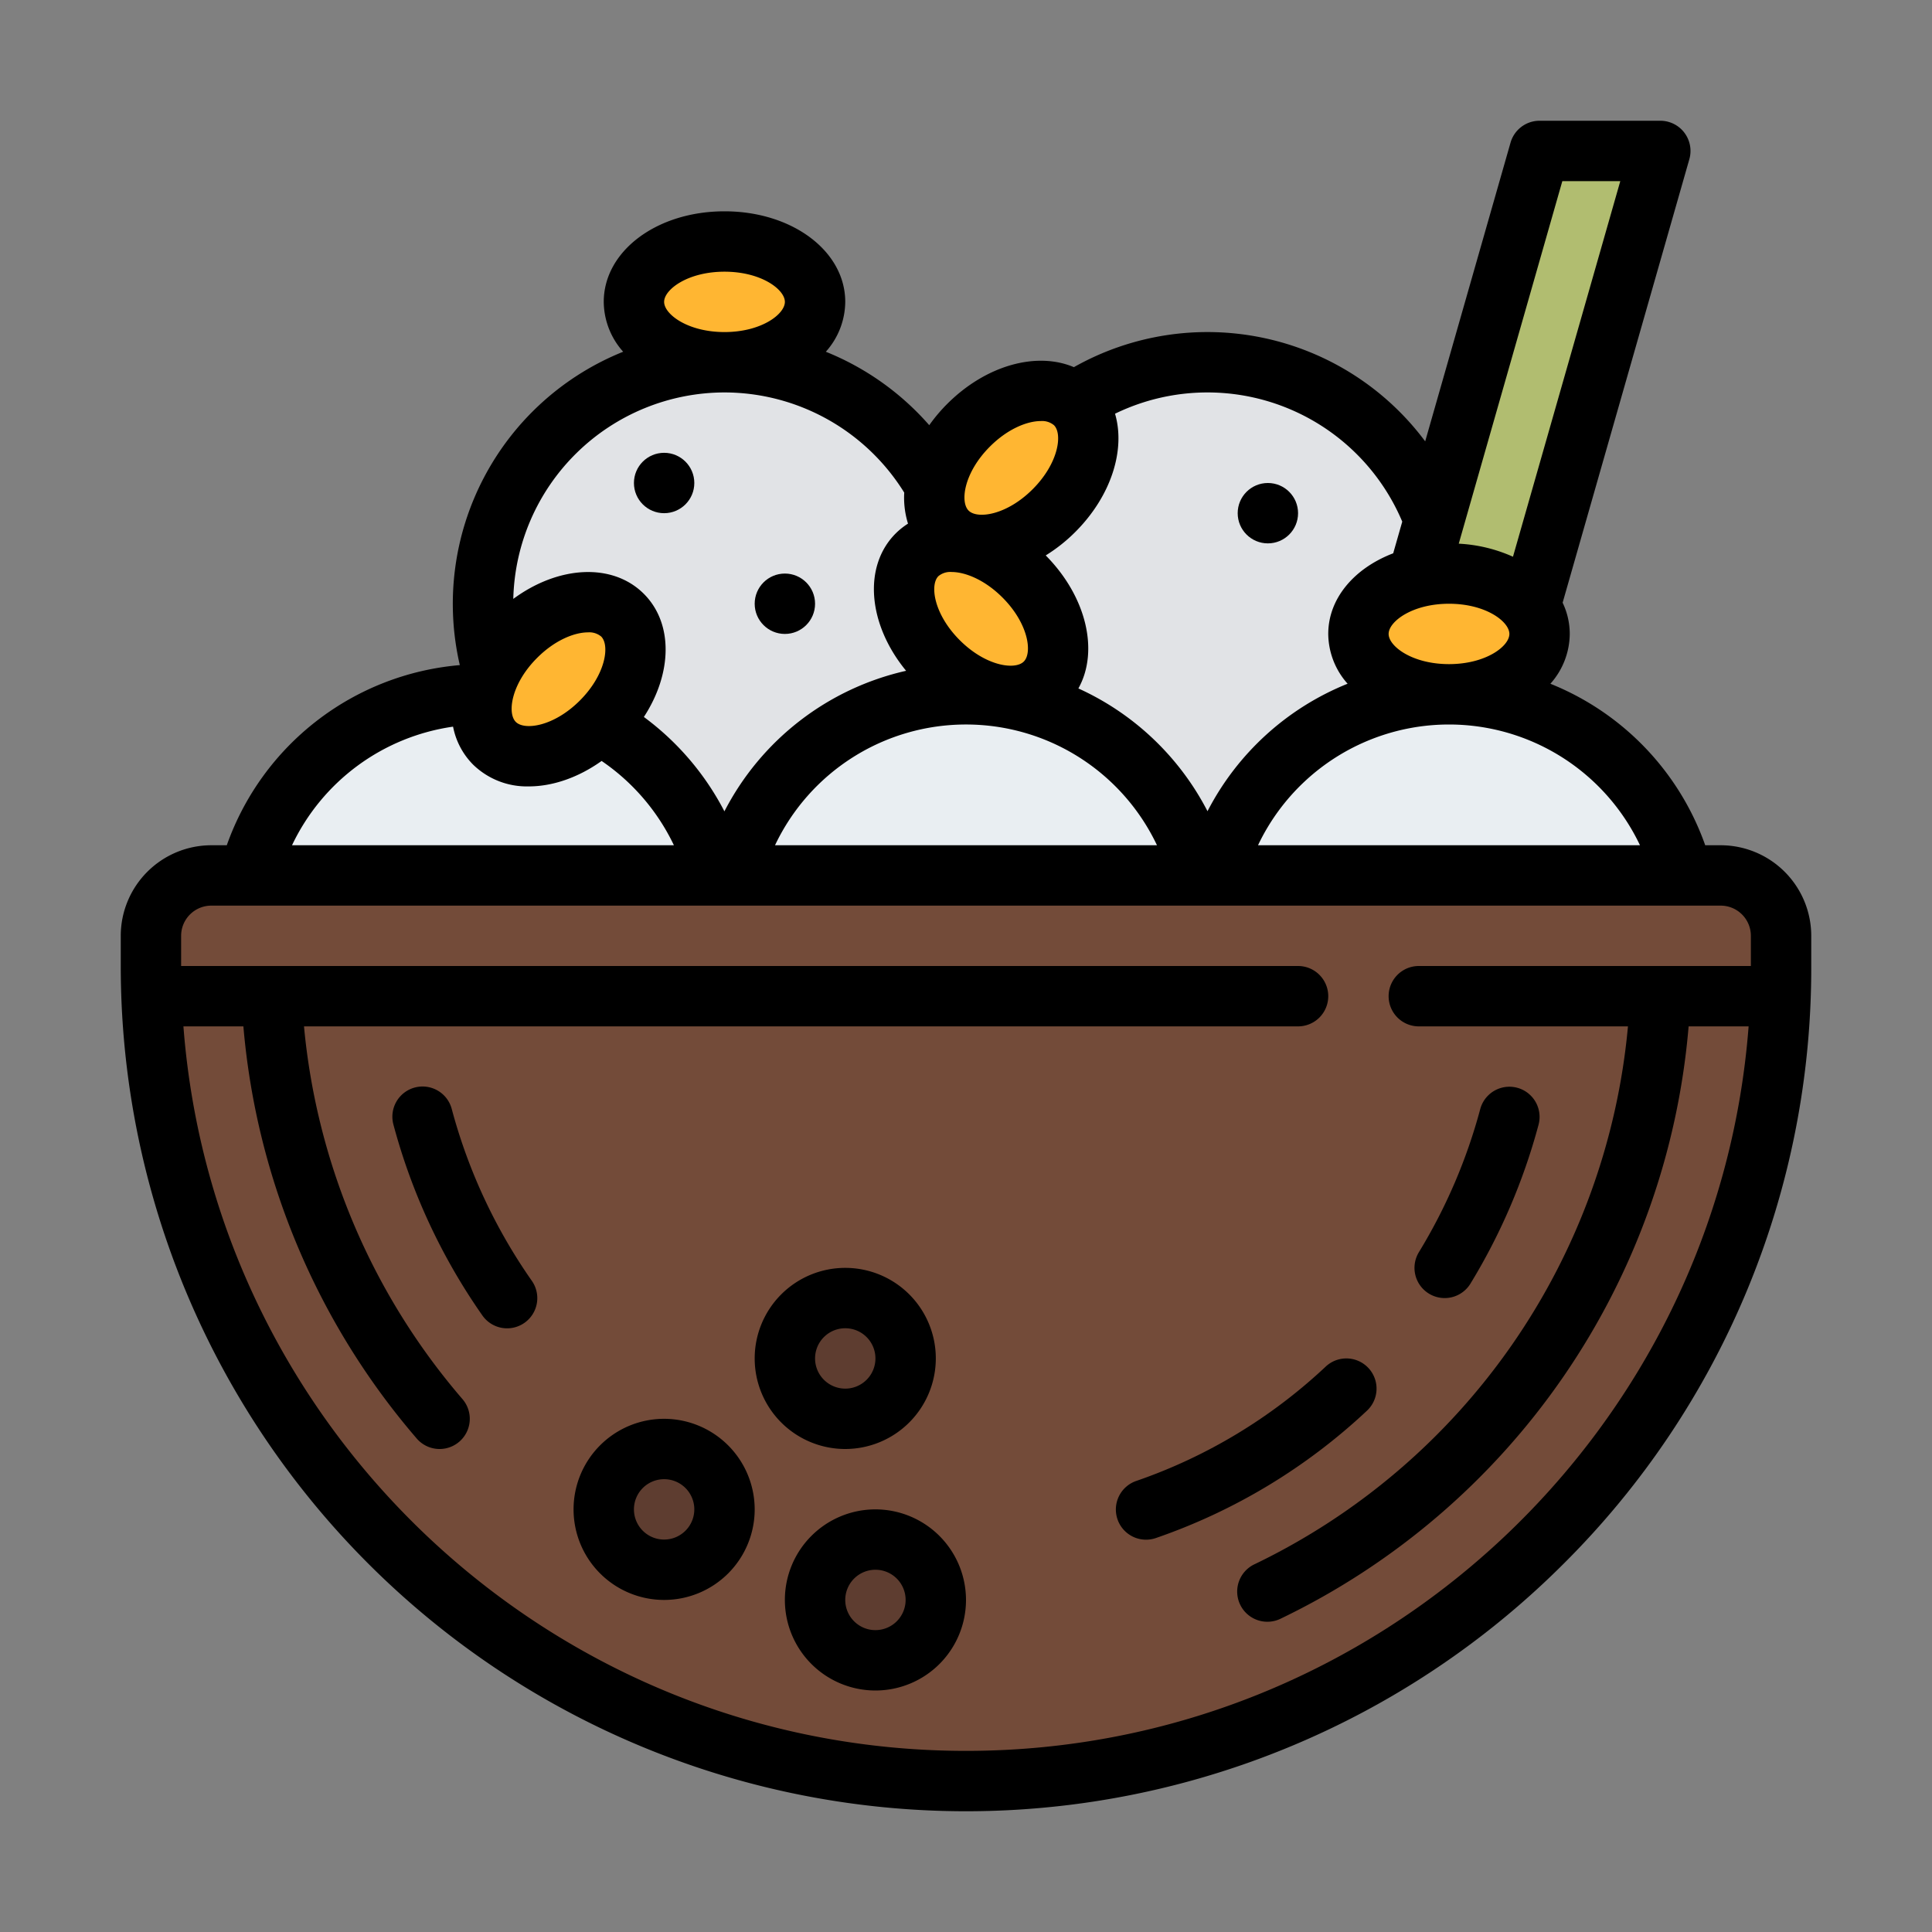 <svg id="Filled" height="512" viewBox="0 0 512 512" width="512" xmlns="http://www.w3.org/2000/svg"><rect x="0" y="0" width="512" height="512" fill="#808080" stroke="none"/><circle cx="320" cy="160" fill="#e1e3e6" r="64"/><circle cx="192" cy="160" fill="#e1e3e6" r="64"/><path d="m440 40-64 224h-32l64-224z" fill="#b1bd70"/><circle cx="256" cy="248" fill="#e9eef2" r="64"/><circle cx="128" cy="248" fill="#e9eef2" r="64"/><circle cx="384" cy="248" fill="#e9eef2" r="64"/><g fill="#ffb632"><ellipse cx="192" cy="80" rx="24" ry="16"/><ellipse cx="148" cy="180" rx="24" ry="16" transform="matrix(.707 -.707 .707 .707 -83.931 157.373)"/><ellipse cx="260" cy="164" rx="16" ry="24" transform="matrix(.707 -.707 .707 .707 -39.813 231.882)"/><ellipse cx="268" cy="124" rx="24" ry="16" transform="matrix(.707 -.707 .707 .707 -9.186 225.823)"/><ellipse cx="384" cy="168" rx="24" ry="16"/></g><path d="m56 232h400a16 16 0 0 1 16 16v8a216 216 0 0 1 -216 216 216 216 0 0 1 -216-216v-8a16 16 0 0 1 16-16z" fill="#734b39"/><circle cx="176" cy="400" fill="#5e3d30" r="16"/><circle cx="232" cy="424" fill="#5e3d30" r="16"/><circle cx="224" cy="360" fill="#5e3d30" r="16"/><circle cx="176" cy="128" r="8"/><circle cx="208" cy="160" r="8"/><circle cx="336" cy="136" r="8"/><path d="m456 224h-4.1a71.931 71.931 0 0 0 -41.029-42.8 20.037 20.037 0 0 0 5.129-13.2 19.152 19.152 0 0 0 -1.887-8.277l33.579-117.523a8 8 0 0 0 -7.692-10.2h-32a8 8 0 0 0 -7.692 5.8l-22.618 79.164a71.974 71.974 0 0 0 -93.1-19.661c-9.778-4.168-23.227-.6-33.558 9.726a43.765 43.765 0 0 0 -4.772 5.651 72.241 72.241 0 0 0 -27.406-19.463 20.041 20.041 0 0 0 5.146-13.217c0-13.458-14.056-24-32-24s-32 10.542-32 24a20.041 20.041 0 0 0 5.146 13.215 72 72 0 0 0 -43.29 83.046 71.965 71.965 0 0 0 -61.756 47.739h-4.1a24.027 24.027 0 0 0 -24 24v8a224 224 0 0 0 382.392 158.392 222.533 222.533 0 0 0 65.608-158.392v-8a24.028 24.028 0 0 0 -24-24zm-21.388 0h-101.224a56.025 56.025 0 0 1 101.224 0zm-20.578-176h15.36l-28.441 99.541a39.894 39.894 0 0 0 -14.37-3.46zm-30.034 112c9.767 0 16 4.738 16 8s-6.233 8-16 8-16-4.738-16-8 6.233-8 16-8zm-99.03-19.029c9.568-9.568 13.33-21.809 10.524-31.333a56.033 56.033 0 0 1 76.117 28.6l-2.4 8.393c-10.304 3.945-17.211 11.938-17.211 21.369a20.037 20.037 0 0 0 5.129 13.195 72 72 0 0 0 -37.129 33.787 71.979 71.979 0 0 0 -34.218-32.539c5.488-9.826 2.219-24.269-8.655-35.25a43.088 43.088 0 0 0 7.843-6.222zm-22.626-22.628c4.78-4.781 9.967-6.758 13.473-6.758a4.915 4.915 0 0 1 3.5 1.1c2.307 2.308 1.249 10.065-5.657 16.971s-14.663 7.963-16.97 5.658-1.254-10.065 5.654-16.971zm-13.658 34.343a4.916 4.916 0 0 1 3.5-1.1c3.506 0 8.694 1.979 13.475 6.759 6.906 6.905 7.963 14.663 5.657 16.97s-10.065 1.248-16.971-5.658-7.967-14.664-5.661-16.971zm7.314 39.314a55.985 55.985 0 0 1 50.612 32h-101.224a55.985 55.985 0 0 1 50.612-32zm-64-120c9.767 0 16 4.738 16 8s-6.233 8-16 8-16-4.738-16-8 6.233-8 16-8zm0 32a56.111 56.111 0 0 1 47.632 26.547 23.26 23.26 0 0 0 1 8.222 18.9 18.9 0 0 0 -3.264 2.6c-8.739 8.74-7.349 24.12 2.762 36.4a72 72 0 0 0 -48.154 37.247 72.516 72.516 0 0 0 -21.345-25.011c7.517-11.523 7.858-24.769-.007-32.635-8.315-8.314-22.645-7.466-34.595 1.346a56.054 56.054 0 0 1 55.971-54.716zm-49.656 70.343c4.78-4.781 9.967-6.758 13.474-6.758a4.92 4.92 0 0 1 3.5 1.1c2.306 2.307 1.249 10.065-5.658 16.971s-14.664 7.963-16.97 5.658-1.254-10.065 5.654-16.971zm-22.278 18.229a19.524 19.524 0 0 0 5.307 10.056 20.425 20.425 0 0 0 14.769 5.776c6.26 0 13.076-2.308 19.291-6.743a56.4 56.4 0 0 1 19.157 22.339h-101.202a55.976 55.976 0 0 1 42.678-31.428zm343.934 63.428h-88a8 8 0 0 0 0 16h55.426a175.962 175.962 0 0 1 -98.91 142.518 8 8 0 1 0 6.968 14.4 191.936 191.936 0 0 0 108.016-156.918h15.9c-8.206 107.245-98.092 192-207.4 192s-199.194-84.755-207.391-192h15.891a192.487 192.487 0 0 0 45.94 109.227 8 8 0 0 0 12.114-10.454 176.419 176.419 0 0 1 -41.991-98.773h263.437a8 8 0 0 0 0-16h-296v-8a8.009 8.009 0 0 1 8-8h400a8.009 8.009 0 0 1 8 8z"/><path d="m176 376a24 24 0 1 0 24 24 24.027 24.027 0 0 0 -24-24zm0 32a8 8 0 1 1 8-8 8.009 8.009 0 0 1 -8 8z"/><path d="m232 400a24 24 0 1 0 24 24 24.027 24.027 0 0 0 -24-24zm0 32a8 8 0 1 1 8-8 8.009 8.009 0 0 1 -8 8z"/><path d="m248 360a24 24 0 1 0 -24 24 24.027 24.027 0 0 0 24-24zm-32 0a8 8 0 1 1 8 8 8.009 8.009 0 0 1 -8-8z"/><path d="m119.727 293.929a8 8 0 1 0 -15.454 4.142 160.257 160.257 0 0 0 23.547 50.515 8 8 0 1 0 13.11-9.172 144.3 144.3 0 0 1 -21.203-45.485z"/><path d="m351.336 362.154a139.955 139.955 0 0 1 -50.131 30.285 8 8 0 1 0 5.223 15.122 155.862 155.862 0 0 0 55.832-33.715 8 8 0 0 0 -10.924-11.692z"/><path d="m378.689 342.829a8 8 0 0 0 11-2.662 160.579 160.579 0 0 0 18.042-42.1 8 8 0 1 0 -15.455-4.142 144.606 144.606 0 0 1 -16.245 37.9 8 8 0 0 0 2.658 11.004z"/></svg>